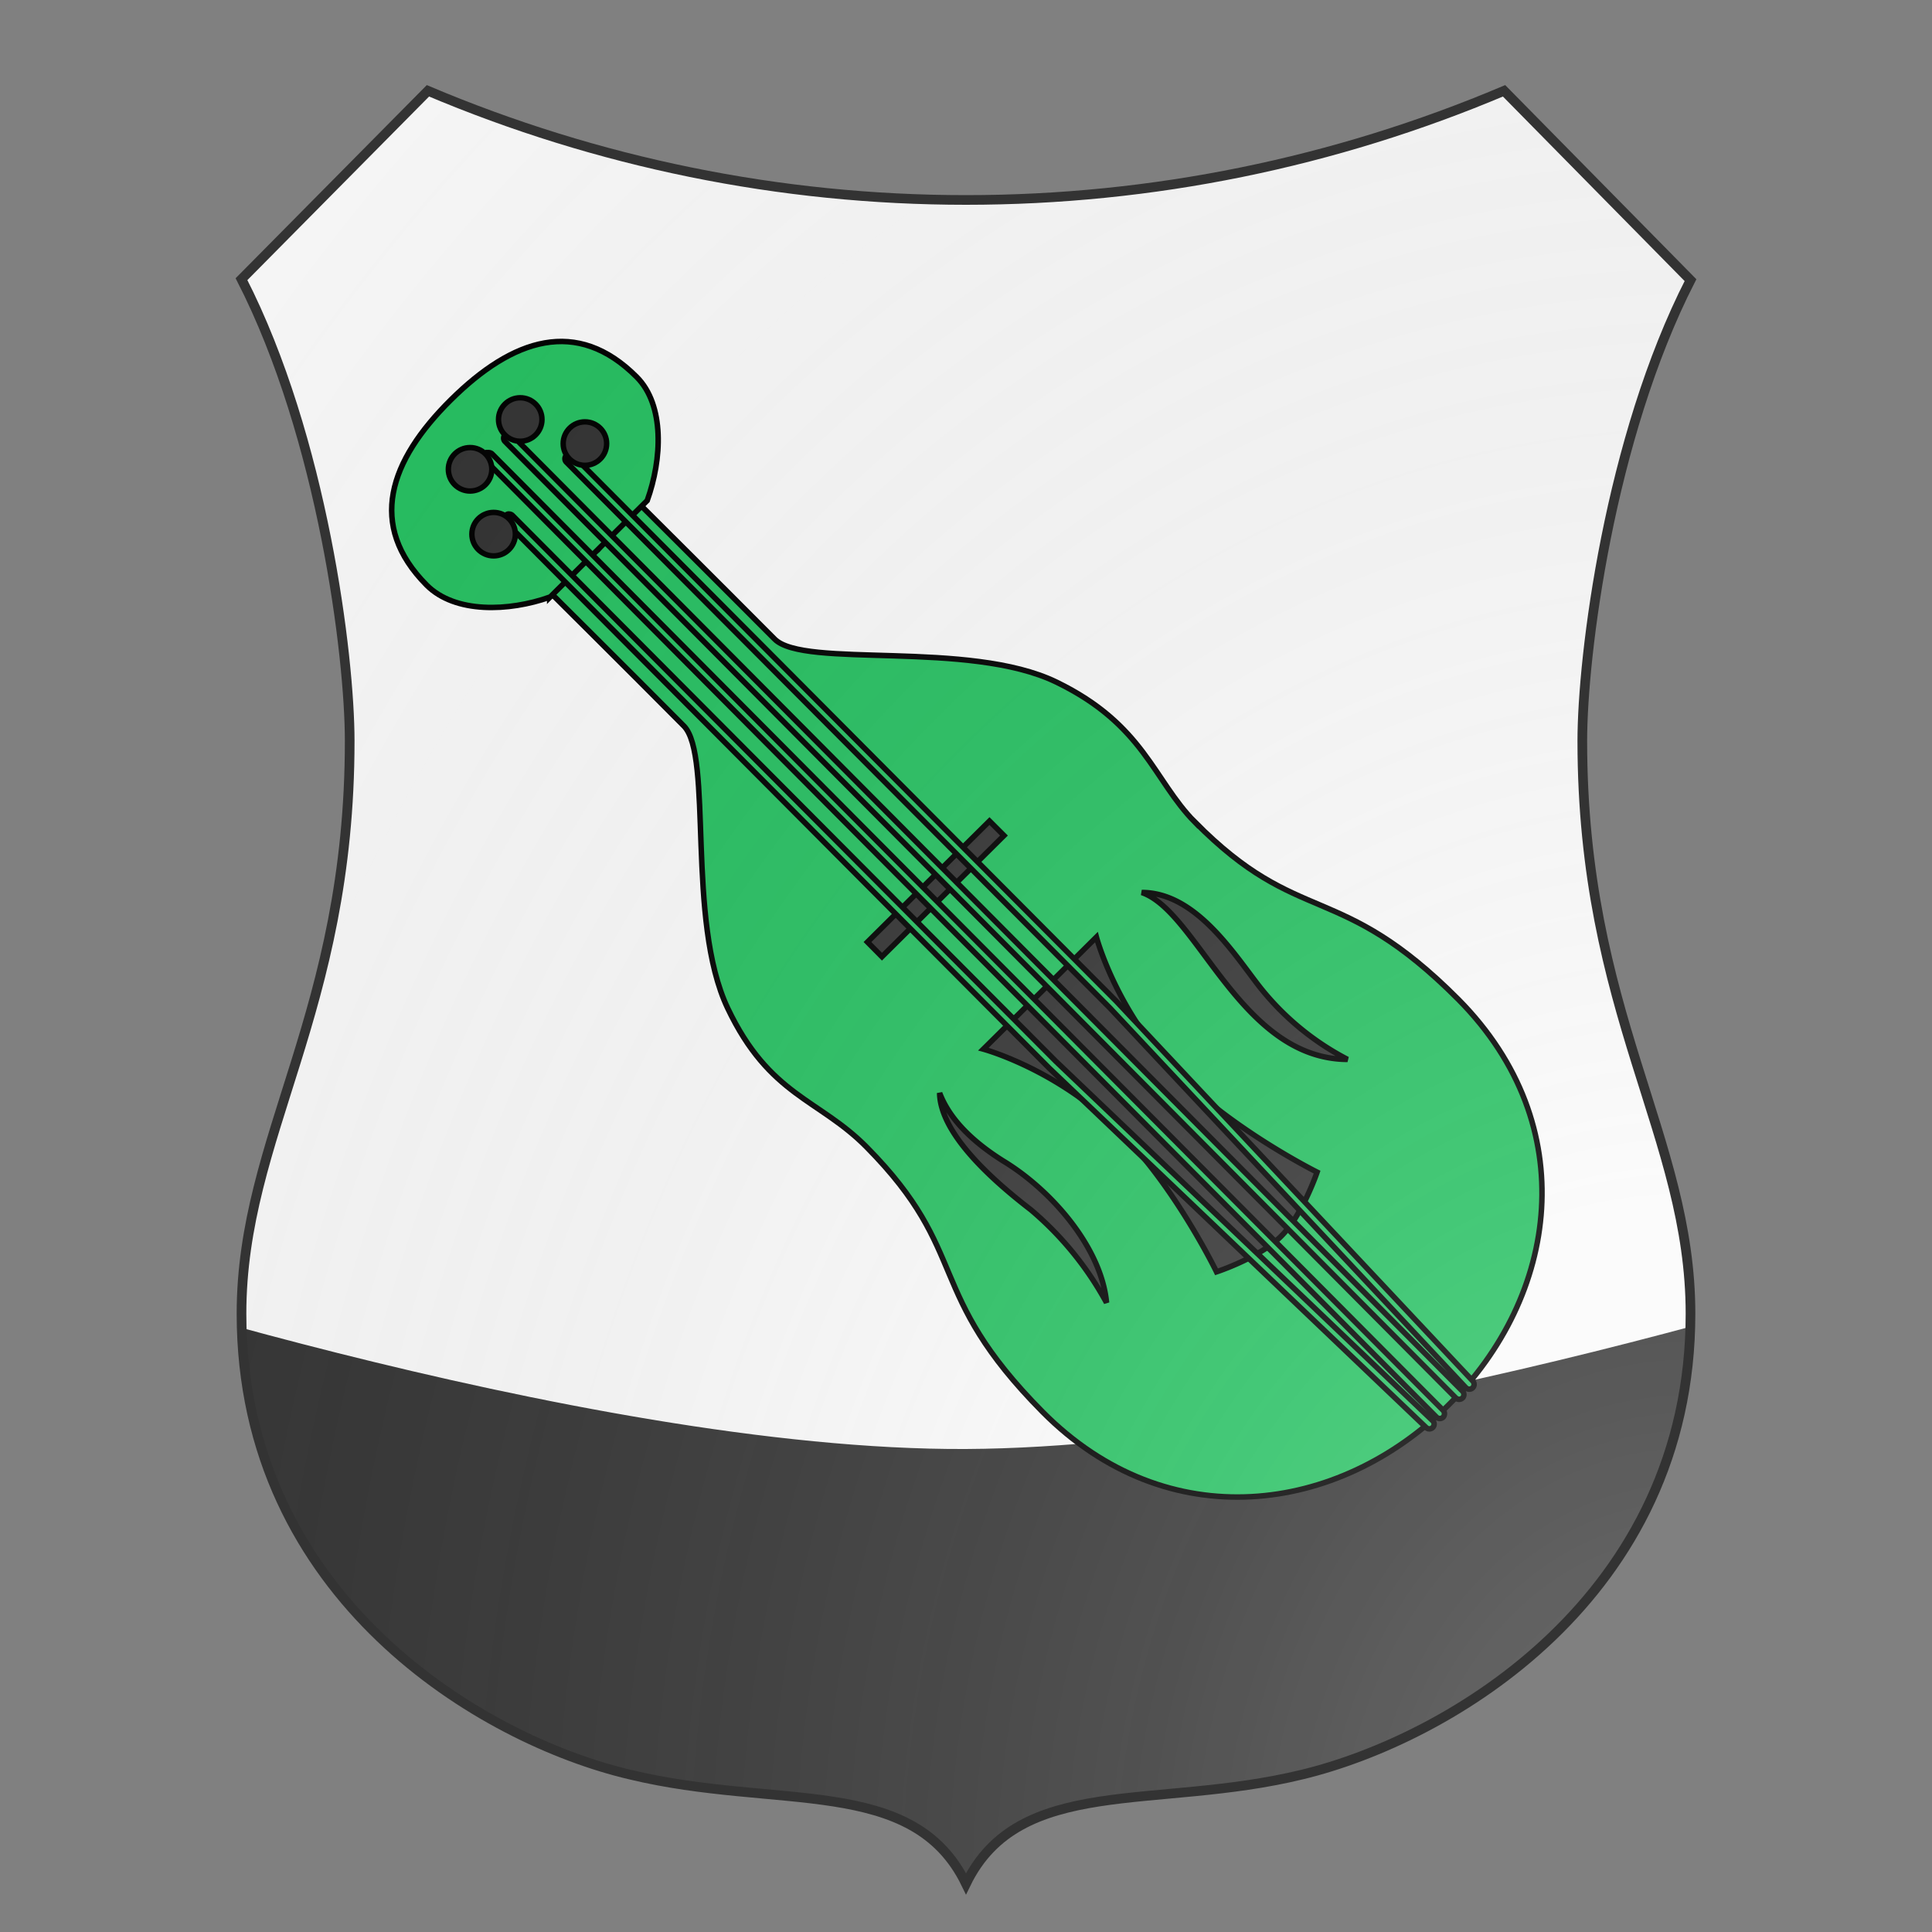 <svg id="coa278105568" width="500" height="500" viewBox="0 5 200 200" xmlns="http://www.w3.org/2000/svg" xmlns:x="http://www.w3.org/1999/xlink"><rect x="0" y="5" width="200" height="200" fill="#808080" stroke="none"/><defs><clipPath id="renaissance_coa278105568"><path d="M 25,33.9 C 33.4,50.3 36.2,72.9 36.2,81.7 36.2,109.9 25,122.6 25,141 c 0,29.4 24.9,44.1 40.2,47.7 15.3,3.7 29.3,0 34.8,11.3 5.5,-11.3 19.6,-7.6 34.8,-11.3 C 150.1,185 175,170.3 175,141 c 0,-18.4 -11.2,-31.1 -11.2,-59.3 0,-8.8 2.8,-31.3 11.2,-47.7 L 155.7,14.4 C 138.2,21.8 119.3,25.7 100,25.7 c -19.3,0 -38.2,-3.9 -55.7,-11.3 z"/></clipPath><g id="lute_coa278105568" stroke-width=".38"><path d="M115.79 93.4c-2.87-2.92-3.5-6.72-9.55-9.66-6.05-2.93-17.42-.92-19.45-2.97-3.99-4.01-9.45-9.44-9.45-9.44l-2.75 3.28-3.51 2.72s5.47 5.43 9.45 9.44c2.02 2.05.14 13.4 3.02 19.47 2.89 6.08 6.3 6.25 9.6 9.6 7.23 7.32 3.92 9.97 12.14 18.27 8.64 8.7 20.43 7.05 28-.47 7.58-7.5 9.33-19.28.69-28-8.25-8.28-10.96-4.93-18.19-12.25z"/><path d="M71.27 77.9L78 71.21c1.02-2.84 1.22-6.58-.73-8.53-4.12-4.13-8.55-2.65-12.82 1.58-4.26 4.22-5.78 8.65-1.67 12.79 1.97 1.97 5.67 1.82 8.49.83z"/><path fill="#333" d="M98.18 112.1c.8 2.12 2.78 3.68 4.39 4.69 3.35 2.03 6.77 5.99 7.13 9.78a22.38 22.38 0 00-5.22-6.41c-2.7-2.08-6.24-5.25-6.3-8.05zm13.95-13.84c3.62 0 6.21 4 8.01 6.35a18.7 18.7 0 006.19 5.17c-7.4-.04-10.33-10.2-14.2-11.52zm1.9 11.92c-3.8-4.19-5.03-8.84-5.03-8.84l-3.9 3.87-3.9 3.86s4.64 1.25 8.8 5.09c4.17 3.83 7.29 10.28 7.29 10.28s2.96-.97 4.45-2.45c1.49-1.47 2.49-4.43 2.49-4.43s-6.4-3.19-10.2-7.38zm-20.83-8.5l8.42-8.35 1 1-8.42 8.36z"/><path d="M68.42 72.14c.1 0 .2.02.28.1l37.5 37.67 26 24.8c.14.12.14.33.02.46a.32.32 0 01-.47.01l-26.01-24.8-37.5-37.67a.33.33 0 010-.47.28.28 0 01.18-.1zm-1.4-4.24c.1 0 .2.02.28.1l65.63 66c.12.13.12.34 0 .47a.33.33 0 01-.46 0L66.85 68.46a.33.33 0 010-.47c.04-.05.1-.07.17-.08zm5.57.1c.1 0 .21.02.29.1l37.5 37.67 24.6 26.21c.12.14.11.34-.01.46a.33.33 0 01-.47 0l-24.58-26.22-37.5-37.66a.33.33 0 010-.47c.03-.05.1-.07.17-.08zm-4.24-1.42c.1-.01.22.01.29.09l65.63 66.01c.12.13.12.34 0 .46a.33.33 0 01-.47 0l-65.61-66a.33.33 0 010-.47c.04-.05.1-.08.16-.09z"/><g fill="#333" stroke-width="3" transform="matrix(.125 0 0 .125 128.35 16.08)"><circle cx="-487.6" cy="459.6" r="12"/><circle cx="-500.6" cy="423.8" r="12"/><circle cx="-437.2" cy="409.6" r="12"/><circle cx="-472.9" cy="396.3" r="12"/></g></g><radialGradient id="backlight" cx="100%" cy="100%" r="150%"><stop stop-color="#fff" stop-opacity=".3" offset="0"/><stop stop-color="#fff" stop-opacity=".15" offset=".25"/><stop stop-color="#000" stop-opacity="0" offset="1"/></radialGradient></defs><g clip-path="url(#renaissance_coa278105568)"><rect x="0" y="0" width="200" height="200" fill="#fafafa"/><g fill="#333333" stroke="none"><path d="m 0,85 c 0,0 60,20.2 100,20 40,-0.2 100,-20 100,-20 v 30 H 0 Z" transform="translate(0,50)"/><rect x="0" y="164" width="200" height="36" stroke="none"/></g><g fill="#26c061" stroke="#000"><use x:href="#lute_coa278105568" transform="translate(-50 -50) scale(1.5)"/></g></g><path d="M 25,33.9 C 33.4,50.3 36.2,72.9 36.2,81.7 36.2,109.9 25,122.6 25,141 c 0,29.4 24.9,44.1 40.2,47.7 15.3,3.7 29.3,0 34.8,11.3 5.5,-11.3 19.6,-7.6 34.8,-11.3 C 150.1,185 175,170.3 175,141 c 0,-18.4 -11.2,-31.1 -11.2,-59.3 0,-8.8 2.8,-31.3 11.2,-47.7 L 155.7,14.4 C 138.2,21.8 119.3,25.7 100,25.7 c -19.3,0 -38.2,-3.9 -55.7,-11.3 z" fill="url(#backlight)" stroke="#333"/></svg>